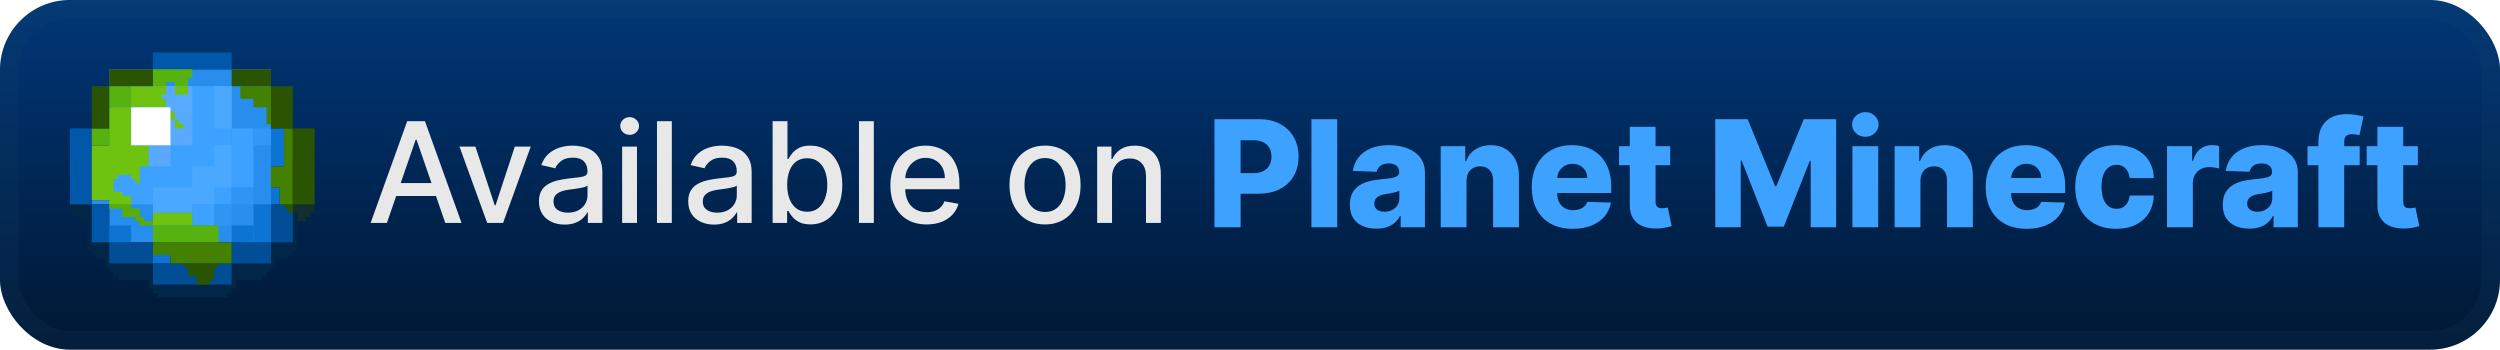 <svg width="286" height="40" viewBox="0 0 286 40" fill="none" xmlns="http://www.w3.org/2000/svg">
<rect width="286" height="40" rx="8" fill="url(#paint0_linear_1_56)"/>
<g clip-path="url(#clip0_1_56)">
<path d="M8 24.345V23.379H17.5V24.345H34V28.69H33.5V29.172H33V29.655H31.5V30.621H31V31.103H30.5V31.586H30V32.069H27V33.035H26.5V33.517H26V34H18V33.517H17.5V33.035H17V32.069H13.5V31.586H13V31.103H12.5V30.621H12V29.655H11V29.172H10.5V28.69H10V25.31H9V24.828H8.5V24.345H8Z" fill="#012647"/>
<path d="M12.5 7.931H31V27.724H12.5V7.931Z" fill="#278EED"/>
<path d="M10.5 22.897H12.5V23.379H10.5V22.897Z" fill="#278EED"/>
<path d="M13 9.862H26.5V23.379H13V9.862Z" fill="#3DA2FF"/>
<path d="M26.5 14.69H29V21.448H26.5V14.69Z" fill="#3DA2FF"/>
<path d="M22 23.379H24.5V25.793H22V23.379Z" fill="#3DA2FF"/>
<path d="M24.5 23.379H26.5V25.793H24.5V23.379Z" fill="#2E95F4"/>
<path d="M26.5 21.448H29V23.379H26.5V21.448Z" fill="#2E95F4"/>
<path d="M17 9.862H22V16.621H17V9.862Z" fill="#57AAFF"/>
<path d="M17 16.621H19.5V19.035H17V16.621Z" fill="#57AAFF"/>
<path d="M24.5 9.862H26.5V14.69H24.5V9.862Z" fill="#4BA8FF"/>
<path d="M24.5 16.621H26.5V21.448H24.5V16.621Z" fill="#4BA8FF"/>
<path d="M22 19.035H24.5V23.379H22V19.035Z" fill="#4BA8FF"/>
<path d="M17.5 21.448H22V24.345H17.5V21.448Z" fill="#4BA8FF"/>
<path d="M12.5 25.793H15V27.724H12.5V25.793Z" fill="#0D74D3"/>
<path d="M17.5 29.172H19.5V30.138H17.5V29.172Z" fill="#0D74D3"/>
<path d="M31 21.448H32V23.379H31V21.448Z" fill="#0D74D3"/>
<path d="M31 14.69H32.5V19.035H31V14.69Z" fill="#0D74D3"/>
<path d="M29 23.379H31V27.724H29V23.379Z" fill="#0D74D3"/>
<path d="M26.5 25.793H29V27.724H26.5V25.793Z" fill="#0D74D3"/>
<path d="M12.5 27.724H17.5V30.138H12.5V27.724Z" fill="#014E96"/>
<path d="M17.5 30.138H26.5V32.552H17.5V30.138Z" fill="#014E96"/>
<path d="M26.5 27.724H31V30.138H26.5V27.724Z" fill="#014E96"/>
<path d="M31 23.379H33.5V27.724H31V23.379Z" fill="#014E96"/>
<path d="M17.5 6H26.5V7.931H17.5V6Z" fill="#0157A9"/>
<path d="M8 14.69H10.5V23.379H8V14.69Z" fill="#0157A9"/>
<path d="M10.5 23.379H12.5V27.724H10.5V23.379Z" fill="#0157A9"/>
<path d="M29 14.69H31V16.621H29V14.69Z" fill="#3198F7"/>
<path d="M33.5 24.345V23.379H36V24.345H35.5V24.828H35V25.31H34V24.345H33.5Z" fill="#132E2F"/>
<path d="M17.5 24.345H22V25.793H17.5V24.345Z" fill="#6EC310"/>
<path d="M19.5 12.759H20V13.724H19.5V12.759Z" fill="#6EC310"/>
<path d="M20 9.862H21.5V10.828H20V9.862Z" fill="#6EC310"/>
<path d="M20 14.69V13.724H20.5V14.207H21V14.69H20Z" fill="#6EC310"/>
<path d="M15 12.276V9.862H19V10.828H18.5V11.31H19V12.276H15Z" fill="#6EC310"/>
<path d="M15 16.621V12.276H12.5V16.621H10.5V22.897H12.5V23.379H15V22.414H14V21.931H13V20.483H13.5V20H15V20.483H15.5V20.965H16V19.035H17V16.621H15Z" fill="#6EC310"/>
<path d="M17.5 27.724V25.793H25V27.724H17.5Z" fill="#57B10F"/>
<path d="M10.5 16.621V14.69H12.5V16.621H10.5Z" fill="#57B10F"/>
<path d="M12.5 12.276V9.862H15V12.276H12.5Z" fill="#57B10F"/>
<path d="M17.5 9.862V7.931H22V8.897H21.5V9.862H20V9.379H19V9.862H17.5Z" fill="#57B10F"/>
<path d="M12.5 23.862V23.379H15V23.862H16V24.828H16.5V25.31H17.5V25.793H16V25.31H15.5V24.828H14V23.862H12.5Z" fill="#58AE01"/>
<path d="M27.5 11.31V9.862H31V14.207H30.5V12.276H29V11.31H27.5Z" fill="#448001"/>
<path d="M32.5 14.69H33.5V23.379H32V21.448H31V19.035H32.5V14.69Z" fill="#448001"/>
<path d="M26.5 30.138V27.724H17.5V29.172H19.5V30.138H26.5Z" fill="#448001"/>
<path d="M12.5 9.862V7.931H17.5V9.862H12.5V14.69H10.5V9.862H12.5Z" fill="#2A5401"/>
<path d="M26.5 9.862V7.931H31V9.862H33.5V14.69H36V23.379H33.5V14.69H31V9.862H26.5Z" fill="#2A5401"/>
<path d="M21 30.621V30.138H25V30.621H24.5V32.069H24V32.552H22.5V31.586H21.5V30.621H21Z" fill="#2A5401"/>
<path d="M33.5 24.345V23.379H32.5V23.862H33V24.345H33.5Z" fill="#2A5401"/>
<path d="M15 16.621V12.276H19.5V16.621H15Z" fill="white"/>
</g>
<g filter="url(#filter0_d_1_56)">
<path d="M44.261 25.5H42.398L46.585 13.864H48.614L52.801 25.5H50.938L47.648 15.977H47.557L44.261 25.5ZM44.574 20.943H50.619V22.421H44.574V20.943ZM60.717 16.773L57.553 25.5H55.734L52.564 16.773H54.388L56.598 23.489H56.689L58.894 16.773H60.717ZM64.604 25.693C64.051 25.693 63.551 25.591 63.104 25.386C62.657 25.178 62.303 24.877 62.041 24.483C61.784 24.089 61.655 23.606 61.655 23.034C61.655 22.542 61.749 22.136 61.939 21.818C62.128 21.5 62.384 21.248 62.706 21.062C63.028 20.877 63.388 20.737 63.785 20.642C64.183 20.547 64.588 20.475 65.001 20.426C65.524 20.366 65.948 20.316 66.274 20.278C66.6 20.237 66.837 20.171 66.984 20.079C67.132 19.989 67.206 19.841 67.206 19.636V19.597C67.206 19.1 67.066 18.716 66.785 18.443C66.509 18.171 66.096 18.034 65.547 18.034C64.975 18.034 64.524 18.161 64.195 18.415C63.869 18.665 63.644 18.943 63.519 19.25L61.922 18.886C62.111 18.356 62.388 17.928 62.751 17.602C63.119 17.273 63.541 17.034 64.019 16.886C64.496 16.735 64.998 16.659 65.524 16.659C65.873 16.659 66.242 16.701 66.632 16.784C67.026 16.864 67.394 17.011 67.734 17.227C68.079 17.443 68.361 17.752 68.581 18.153C68.801 18.551 68.91 19.068 68.91 19.704V25.5H67.251V24.307H67.183C67.073 24.526 66.909 24.742 66.689 24.954C66.469 25.167 66.187 25.343 65.842 25.483C65.498 25.623 65.085 25.693 64.604 25.693ZM64.973 24.329C65.443 24.329 65.844 24.237 66.177 24.051C66.515 23.866 66.77 23.623 66.945 23.324C67.123 23.021 67.212 22.697 67.212 22.352V21.227C67.151 21.288 67.034 21.345 66.859 21.398C66.689 21.447 66.494 21.491 66.274 21.528C66.054 21.562 65.84 21.595 65.632 21.625C65.424 21.651 65.249 21.674 65.109 21.693C64.78 21.735 64.479 21.805 64.206 21.903C63.937 22.002 63.721 22.144 63.558 22.329C63.399 22.511 63.32 22.754 63.32 23.057C63.32 23.477 63.475 23.796 63.785 24.011C64.096 24.224 64.492 24.329 64.973 24.329ZM71.173 25.5V16.773H72.872V25.5H71.173ZM72.031 15.426C71.736 15.426 71.482 15.328 71.27 15.131C71.061 14.93 70.957 14.691 70.957 14.415C70.957 14.134 71.061 13.896 71.27 13.699C71.482 13.498 71.736 13.398 72.031 13.398C72.327 13.398 72.579 13.498 72.787 13.699C72.999 13.896 73.105 14.134 73.105 14.415C73.105 14.691 72.999 14.93 72.787 15.131C72.579 15.328 72.327 15.426 72.031 15.426ZM76.856 13.864V25.5H75.158V13.864H76.856ZM81.682 25.693C81.129 25.693 80.629 25.591 80.182 25.386C79.735 25.178 79.381 24.877 79.119 24.483C78.862 24.089 78.733 23.606 78.733 23.034C78.733 22.542 78.828 22.136 79.017 21.818C79.206 21.5 79.462 21.248 79.784 21.062C80.106 20.877 80.466 20.737 80.864 20.642C81.261 20.547 81.667 20.475 82.079 20.426C82.602 20.366 83.026 20.316 83.352 20.278C83.678 20.237 83.915 20.171 84.062 20.079C84.21 19.989 84.284 19.841 84.284 19.636V19.597C84.284 19.1 84.144 18.716 83.864 18.443C83.587 18.171 83.174 18.034 82.625 18.034C82.053 18.034 81.602 18.161 81.273 18.415C80.947 18.665 80.722 18.943 80.597 19.25L79 18.886C79.189 18.356 79.466 17.928 79.829 17.602C80.197 17.273 80.619 17.034 81.097 16.886C81.574 16.735 82.076 16.659 82.602 16.659C82.951 16.659 83.32 16.701 83.71 16.784C84.104 16.864 84.472 17.011 84.812 17.227C85.157 17.443 85.439 17.752 85.659 18.153C85.879 18.551 85.989 19.068 85.989 19.704V25.5H84.329V24.307H84.261C84.151 24.526 83.987 24.742 83.767 24.954C83.547 25.167 83.265 25.343 82.92 25.483C82.576 25.623 82.163 25.693 81.682 25.693ZM82.051 24.329C82.521 24.329 82.922 24.237 83.256 24.051C83.593 23.866 83.849 23.623 84.023 23.324C84.201 23.021 84.29 22.697 84.29 22.352V21.227C84.229 21.288 84.112 21.345 83.938 21.398C83.767 21.447 83.572 21.491 83.352 21.528C83.133 21.562 82.918 21.595 82.71 21.625C82.502 21.651 82.328 21.674 82.188 21.693C81.858 21.735 81.557 21.805 81.284 21.903C81.015 22.002 80.799 22.144 80.636 22.329C80.477 22.511 80.398 22.754 80.398 23.057C80.398 23.477 80.553 23.796 80.864 24.011C81.174 24.224 81.57 24.329 82.051 24.329ZM88.388 25.5V13.864H90.087V18.188H90.189C90.287 18.006 90.429 17.796 90.615 17.557C90.801 17.318 91.058 17.11 91.388 16.932C91.717 16.75 92.153 16.659 92.695 16.659C93.399 16.659 94.028 16.837 94.581 17.193C95.134 17.549 95.568 18.062 95.882 18.733C96.2 19.403 96.359 20.21 96.359 21.153C96.359 22.097 96.202 22.905 95.888 23.579C95.573 24.25 95.141 24.767 94.592 25.131C94.043 25.491 93.416 25.671 92.712 25.671C92.181 25.671 91.748 25.581 91.41 25.403C91.077 25.225 90.816 25.017 90.626 24.778C90.437 24.54 90.291 24.328 90.189 24.142H90.047V25.5H88.388ZM90.052 21.136C90.052 21.75 90.142 22.288 90.32 22.75C90.498 23.212 90.755 23.574 91.092 23.835C91.429 24.093 91.842 24.222 92.331 24.222C92.838 24.222 93.263 24.087 93.604 23.818C93.945 23.546 94.202 23.176 94.376 22.71C94.554 22.244 94.643 21.72 94.643 21.136C94.643 20.561 94.556 20.044 94.382 19.585C94.212 19.127 93.954 18.765 93.609 18.5C93.268 18.235 92.842 18.102 92.331 18.102C91.838 18.102 91.422 18.229 91.081 18.483C90.744 18.737 90.488 19.091 90.314 19.546C90.14 20 90.052 20.53 90.052 21.136ZM99.966 13.864V25.5H98.267V13.864H99.966ZM106.013 25.676C105.153 25.676 104.412 25.492 103.791 25.125C103.174 24.754 102.696 24.233 102.359 23.562C102.026 22.888 101.859 22.099 101.859 21.193C101.859 20.299 102.026 19.511 102.359 18.829C102.696 18.148 103.166 17.616 103.768 17.233C104.375 16.85 105.083 16.659 105.893 16.659C106.386 16.659 106.863 16.741 107.325 16.903C107.787 17.066 108.202 17.322 108.57 17.671C108.937 18.019 109.227 18.472 109.439 19.028C109.651 19.581 109.757 20.254 109.757 21.046V21.648H102.82V20.375H108.092C108.092 19.928 108.001 19.532 107.82 19.188C107.638 18.839 107.382 18.564 107.053 18.364C106.727 18.163 106.344 18.062 105.905 18.062C105.428 18.062 105.011 18.18 104.655 18.415C104.303 18.646 104.03 18.949 103.837 19.324C103.647 19.695 103.553 20.099 103.553 20.534V21.528C103.553 22.112 103.655 22.608 103.859 23.017C104.068 23.426 104.357 23.739 104.729 23.954C105.1 24.167 105.534 24.273 106.03 24.273C106.352 24.273 106.645 24.227 106.91 24.136C107.176 24.042 107.405 23.901 107.598 23.716C107.791 23.53 107.939 23.301 108.041 23.028L109.649 23.318C109.52 23.792 109.289 24.206 108.956 24.562C108.626 24.915 108.212 25.189 107.712 25.386C107.215 25.579 106.649 25.676 106.013 25.676ZM119.553 25.676C118.734 25.676 118.02 25.489 117.41 25.114C116.801 24.739 116.327 24.214 115.99 23.54C115.653 22.866 115.484 22.078 115.484 21.176C115.484 20.271 115.653 19.479 115.99 18.801C116.327 18.123 116.801 17.597 117.41 17.222C118.02 16.847 118.734 16.659 119.553 16.659C120.371 16.659 121.085 16.847 121.695 17.222C122.304 17.597 122.778 18.123 123.115 18.801C123.452 19.479 123.621 20.271 123.621 21.176C123.621 22.078 123.452 22.866 123.115 23.54C122.778 24.214 122.304 24.739 121.695 25.114C121.085 25.489 120.371 25.676 119.553 25.676ZM119.558 24.25C120.089 24.25 120.528 24.11 120.876 23.829C121.225 23.549 121.482 23.176 121.649 22.71C121.82 22.244 121.905 21.731 121.905 21.171C121.905 20.614 121.82 20.102 121.649 19.636C121.482 19.167 121.225 18.79 120.876 18.506C120.528 18.222 120.089 18.079 119.558 18.079C119.024 18.079 118.581 18.222 118.229 18.506C117.88 18.79 117.621 19.167 117.45 19.636C117.284 20.102 117.2 20.614 117.2 21.171C117.2 21.731 117.284 22.244 117.45 22.71C117.621 23.176 117.88 23.549 118.229 23.829C118.581 24.11 119.024 24.25 119.558 24.25ZM127.216 20.318V25.5H125.517V16.773H127.148V18.193H127.256C127.456 17.731 127.771 17.36 128.199 17.079C128.631 16.799 129.174 16.659 129.83 16.659C130.424 16.659 130.945 16.784 131.392 17.034C131.839 17.28 132.186 17.648 132.432 18.136C132.678 18.625 132.801 19.229 132.801 19.949V25.5H131.102V20.153C131.102 19.521 130.937 19.026 130.608 18.671C130.278 18.311 129.826 18.131 129.25 18.131C128.856 18.131 128.506 18.216 128.199 18.386C127.896 18.557 127.655 18.807 127.477 19.136C127.303 19.462 127.216 19.856 127.216 20.318Z" fill="#E8E8E8"/>
<path d="M138.936 26V13.636H144.043C144.969 13.636 145.767 13.818 146.44 14.18C147.116 14.538 147.637 15.039 148.003 15.683C148.369 16.323 148.553 17.067 148.553 17.916C148.553 18.77 148.365 19.516 147.991 20.156C147.621 20.792 147.092 21.285 146.403 21.635C145.715 21.985 144.898 22.16 143.952 22.16H140.801V19.806H143.397C143.848 19.806 144.224 19.728 144.526 19.571C144.832 19.414 145.063 19.194 145.22 18.913C145.377 18.627 145.456 18.295 145.456 17.916C145.456 17.534 145.377 17.204 145.22 16.927C145.063 16.645 144.832 16.427 144.526 16.274C144.22 16.122 143.844 16.045 143.397 16.045H141.924V26H138.936ZM152.978 13.636V26H150.026V13.636H152.978ZM157.471 26.157C156.879 26.157 156.354 26.058 155.895 25.861C155.44 25.66 155.08 25.358 154.814 24.956C154.553 24.549 154.422 24.04 154.422 23.428C154.422 22.913 154.512 22.479 154.694 22.124C154.875 21.77 155.124 21.482 155.442 21.261C155.76 21.04 156.126 20.873 156.541 20.76C156.955 20.643 157.398 20.565 157.869 20.524C158.396 20.476 158.821 20.426 159.143 20.374C159.465 20.317 159.698 20.239 159.843 20.138C159.992 20.034 160.066 19.887 160.066 19.697V19.667C160.066 19.357 159.96 19.118 159.747 18.949C159.533 18.78 159.245 18.695 158.883 18.695C158.493 18.695 158.179 18.78 157.941 18.949C157.704 19.118 157.553 19.351 157.489 19.649L154.766 19.553C154.847 18.989 155.054 18.486 155.388 18.043C155.726 17.597 156.189 17.246 156.776 16.993C157.368 16.735 158.078 16.607 158.907 16.607C159.499 16.607 160.044 16.677 160.543 16.818C161.042 16.955 161.477 17.156 161.847 17.422C162.218 17.683 162.503 18.005 162.705 18.387C162.91 18.77 163.012 19.206 163.012 19.697V26H160.235V24.708H160.163C159.998 25.022 159.787 25.288 159.529 25.505C159.276 25.722 158.976 25.885 158.63 25.994C158.288 26.103 157.901 26.157 157.471 26.157ZM158.382 24.225C158.7 24.225 158.986 24.161 159.239 24.032C159.497 23.903 159.702 23.726 159.855 23.501C160.008 23.271 160.085 23.006 160.085 22.704V21.822C160 21.867 159.897 21.907 159.777 21.943C159.66 21.979 159.531 22.014 159.39 22.046C159.249 22.078 159.105 22.106 158.956 22.13C158.807 22.154 158.664 22.177 158.527 22.197C158.249 22.241 158.012 22.309 157.815 22.402C157.622 22.495 157.473 22.615 157.368 22.764C157.267 22.909 157.217 23.082 157.217 23.283C157.217 23.589 157.326 23.823 157.543 23.984C157.764 24.145 158.044 24.225 158.382 24.225ZM167.77 20.712V26H164.818V16.727H167.625V18.43H167.727C167.933 17.862 168.283 17.418 168.778 17.096C169.273 16.77 169.862 16.607 170.547 16.607C171.199 16.607 171.764 16.753 172.243 17.047C172.726 17.337 173.1 17.744 173.366 18.267C173.635 18.786 173.768 19.394 173.764 20.09V26H170.812V20.669C170.816 20.154 170.685 19.752 170.42 19.462C170.158 19.172 169.794 19.027 169.327 19.027C169.017 19.027 168.744 19.096 168.506 19.233C168.273 19.365 168.092 19.557 167.963 19.806C167.838 20.056 167.774 20.358 167.77 20.712ZM179.926 26.175C178.957 26.175 178.119 25.984 177.415 25.602C176.715 25.215 176.176 24.666 175.797 23.953C175.423 23.237 175.236 22.386 175.236 21.4C175.236 20.442 175.425 19.605 175.803 18.889C176.182 18.168 176.715 17.609 177.403 17.21C178.091 16.808 178.902 16.607 179.836 16.607C180.496 16.607 181.1 16.709 181.647 16.914C182.194 17.12 182.667 17.424 183.066 17.826C183.464 18.229 183.774 18.726 183.995 19.317C184.217 19.905 184.327 20.579 184.327 21.34V22.076H176.268V20.361H181.581C181.577 20.048 181.502 19.768 181.357 19.522C181.212 19.277 181.013 19.086 180.76 18.949C180.51 18.808 180.222 18.738 179.896 18.738C179.566 18.738 179.27 18.812 179.009 18.961C178.747 19.106 178.54 19.305 178.387 19.559C178.234 19.808 178.154 20.092 178.146 20.41V22.154C178.146 22.533 178.22 22.865 178.369 23.151C178.518 23.432 178.729 23.652 179.003 23.809C179.276 23.966 179.602 24.044 179.981 24.044C180.242 24.044 180.48 24.008 180.693 23.935C180.906 23.863 181.09 23.756 181.242 23.615C181.395 23.474 181.51 23.302 181.587 23.096L184.297 23.175C184.184 23.782 183.937 24.312 183.555 24.762C183.176 25.209 182.679 25.557 182.064 25.807C181.448 26.052 180.735 26.175 179.926 26.175ZM191.069 16.727V18.901H185.219V16.727H191.069ZM186.445 14.506H189.397V23.084C189.397 23.265 189.425 23.412 189.481 23.525C189.542 23.634 189.628 23.712 189.741 23.76C189.854 23.805 189.989 23.827 190.145 23.827C190.258 23.827 190.377 23.817 190.502 23.797C190.63 23.772 190.727 23.752 190.791 23.736L191.238 25.867C191.097 25.907 190.898 25.958 190.64 26.018C190.387 26.078 190.083 26.117 189.729 26.133C189.037 26.165 188.443 26.084 187.948 25.891C187.457 25.694 187.081 25.388 186.819 24.974C186.562 24.559 186.437 24.038 186.445 23.41V14.506ZM196.228 13.636H199.928L203.068 21.291H203.212L206.352 13.636H210.052V26H207.142V18.405H207.04L204.07 25.922H202.21L199.24 18.363H199.137V26H196.228V13.636ZM211.916 26V16.727H214.868V26H211.916ZM213.395 15.647C212.981 15.647 212.624 15.51 212.327 15.236C212.029 14.958 211.88 14.624 211.88 14.234C211.88 13.848 212.029 13.518 212.327 13.244C212.624 12.966 212.981 12.827 213.395 12.827C213.814 12.827 214.17 12.966 214.464 13.244C214.762 13.518 214.91 13.848 214.91 14.234C214.91 14.624 214.762 14.958 214.464 15.236C214.17 15.51 213.814 15.647 213.395 15.647ZM219.699 20.712V26H216.747V16.727H219.554V18.43H219.657C219.862 17.862 220.212 17.418 220.707 17.096C221.202 16.77 221.792 16.607 222.476 16.607C223.128 16.607 223.694 16.753 224.173 17.047C224.656 17.337 225.03 17.744 225.295 18.267C225.565 18.786 225.698 19.394 225.694 20.09V26H222.742V20.669C222.746 20.154 222.615 19.752 222.349 19.462C222.088 19.172 221.724 19.027 221.257 19.027C220.947 19.027 220.673 19.096 220.436 19.233C220.202 19.365 220.021 19.557 219.892 19.806C219.768 20.056 219.703 20.358 219.699 20.712ZM231.856 26.175C230.886 26.175 230.049 25.984 229.345 25.602C228.644 25.215 228.105 24.666 227.727 23.953C227.353 23.237 227.165 22.386 227.165 21.4C227.165 20.442 227.355 19.605 227.733 18.889C228.111 18.168 228.644 17.609 229.333 17.21C230.021 16.808 230.832 16.607 231.766 16.607C232.426 16.607 233.029 16.709 233.577 16.914C234.124 17.12 234.597 17.424 234.995 17.826C235.394 18.229 235.704 18.726 235.925 19.317C236.146 19.905 236.257 20.579 236.257 21.34V22.076H228.198V20.361H233.51C233.506 20.048 233.432 19.768 233.287 19.522C233.142 19.277 232.943 19.086 232.689 18.949C232.44 18.808 232.152 18.738 231.826 18.738C231.496 18.738 231.2 18.812 230.939 18.961C230.677 19.106 230.47 19.305 230.317 19.559C230.164 19.808 230.083 20.092 230.075 20.41V22.154C230.075 22.533 230.15 22.865 230.299 23.151C230.448 23.432 230.659 23.652 230.932 23.809C231.206 23.966 231.532 24.044 231.91 24.044C232.172 24.044 232.41 24.008 232.623 23.935C232.836 23.863 233.019 23.756 233.172 23.615C233.325 23.474 233.44 23.302 233.516 23.096L236.227 23.175C236.114 23.782 235.867 24.312 235.484 24.762C235.106 25.209 234.609 25.557 233.993 25.807C233.377 26.052 232.665 26.175 231.856 26.175ZM242.093 26.175C241.115 26.175 240.276 25.974 239.576 25.571C238.88 25.169 238.344 24.61 237.97 23.893C237.596 23.173 237.409 22.34 237.409 21.394C237.409 20.444 237.596 19.611 237.97 18.895C238.348 18.174 238.886 17.613 239.582 17.21C240.282 16.808 241.117 16.607 242.087 16.607C242.944 16.607 243.691 16.762 244.327 17.071C244.967 17.381 245.466 17.82 245.824 18.387C246.186 18.951 246.377 19.613 246.398 20.374H243.639C243.582 19.899 243.421 19.526 243.156 19.257C242.894 18.987 242.552 18.852 242.129 18.852C241.787 18.852 241.488 18.949 241.23 19.142C240.972 19.331 240.771 19.613 240.626 19.987C240.485 20.358 240.415 20.816 240.415 21.364C240.415 21.911 240.485 22.374 240.626 22.752C240.771 23.126 240.972 23.41 241.23 23.603C241.488 23.793 241.787 23.887 242.129 23.887C242.403 23.887 242.645 23.829 242.854 23.712C243.067 23.595 243.242 23.424 243.379 23.199C243.516 22.97 243.602 22.692 243.639 22.366H246.398C246.369 23.13 246.178 23.799 245.824 24.37C245.474 24.942 244.981 25.386 244.345 25.704C243.713 26.018 242.963 26.175 242.093 26.175ZM247.908 26V16.727H250.776V18.418H250.872C251.041 17.806 251.317 17.351 251.7 17.053C252.082 16.751 252.527 16.601 253.034 16.601C253.171 16.601 253.311 16.611 253.456 16.631C253.601 16.647 253.736 16.673 253.861 16.709V19.275C253.72 19.227 253.535 19.188 253.305 19.16C253.08 19.132 252.879 19.118 252.702 19.118C252.351 19.118 252.036 19.196 251.754 19.353C251.476 19.506 251.257 19.722 251.096 19.999C250.939 20.273 250.86 20.595 250.86 20.965V26H247.908ZM257.329 26.157C256.737 26.157 256.212 26.058 255.753 25.861C255.299 25.66 254.938 25.358 254.673 24.956C254.411 24.549 254.28 24.04 254.28 23.428C254.28 22.913 254.371 22.479 254.552 22.124C254.733 21.77 254.983 21.482 255.301 21.261C255.618 21.04 255.985 20.873 256.399 20.76C256.814 20.643 257.257 20.565 257.727 20.524C258.255 20.476 258.679 20.426 259.001 20.374C259.323 20.317 259.557 20.239 259.701 20.138C259.85 20.034 259.925 19.887 259.925 19.697V19.667C259.925 19.357 259.818 19.118 259.605 18.949C259.392 18.78 259.104 18.695 258.742 18.695C258.351 18.695 258.037 18.78 257.8 18.949C257.562 19.118 257.411 19.351 257.347 19.649L254.624 19.553C254.705 18.989 254.912 18.486 255.246 18.043C255.584 17.597 256.047 17.246 256.635 16.993C257.226 16.735 257.937 16.607 258.766 16.607C259.357 16.607 259.903 16.677 260.402 16.818C260.901 16.955 261.335 17.156 261.706 17.422C262.076 17.683 262.362 18.005 262.563 18.387C262.768 18.77 262.871 19.206 262.871 19.697V26H260.094V24.708H260.021C259.856 25.022 259.645 25.288 259.388 25.505C259.134 25.722 258.834 25.885 258.488 25.994C258.146 26.103 257.76 26.157 257.329 26.157ZM258.241 24.225C258.558 24.225 258.844 24.161 259.098 24.032C259.355 23.903 259.561 23.726 259.714 23.501C259.866 23.271 259.943 23.006 259.943 22.704V21.822C259.858 21.867 259.756 21.907 259.635 21.943C259.518 21.979 259.39 22.014 259.249 22.046C259.108 22.078 258.963 22.106 258.814 22.13C258.665 22.154 258.522 22.177 258.385 22.197C258.108 22.241 257.87 22.309 257.673 22.402C257.48 22.495 257.331 22.615 257.226 22.764C257.126 22.909 257.075 23.082 257.075 23.283C257.075 23.589 257.184 23.823 257.401 23.984C257.623 24.145 257.902 24.225 258.241 24.225ZM269.946 16.727V18.901L263.982 18.901V16.727H269.946ZM265.225 26V16.256C265.225 15.54 265.36 14.946 265.63 14.476C265.899 14.001 266.274 13.646 266.753 13.413C267.232 13.175 267.785 13.057 268.413 13.057C268.823 13.057 269.21 13.089 269.572 13.153C269.938 13.214 270.21 13.268 270.387 13.316L269.916 15.478C269.807 15.441 269.674 15.411 269.518 15.387C269.365 15.363 269.22 15.351 269.083 15.351C268.737 15.351 268.499 15.427 268.37 15.58C268.242 15.733 268.177 15.943 268.177 16.208V26H265.225ZM276.6 16.727V18.901H270.751V16.727H276.6ZM271.976 14.506H274.928V23.084C274.928 23.265 274.956 23.412 275.013 23.525C275.073 23.634 275.16 23.712 275.272 23.76C275.385 23.805 275.52 23.827 275.677 23.827C275.789 23.827 275.908 23.817 276.033 23.797C276.162 23.772 276.258 23.752 276.323 23.736L276.769 25.867C276.629 25.907 276.429 25.958 276.172 26.018C275.918 26.078 275.614 26.117 275.26 26.133C274.568 26.165 273.974 26.084 273.479 25.891C272.988 25.694 272.612 25.388 272.35 24.974C272.093 24.559 271.968 24.038 271.976 23.41V14.506Z" fill="#3DA2FF"/>
</g>
<rect x="1.071" y="1.071" width="283.857" height="37.857" rx="6.929" stroke="#214A6F" stroke-opacity="0.15" stroke-width="2.143"/>
<defs>
<filter id="filter0_d_1_56" x="36.286" y="4.786" width="247.428" height="30.429" filterUnits="userSpaceOnUse" color-interpolation-filters="sRGB">
<feFlood flood-opacity="0" result="BackgroundImageFix"/>
<feColorMatrix in="SourceAlpha" type="matrix" values="0 0 0 0 0 0 0 0 0 0 0 0 0 0 0 0 0 0 127 0" result="hardAlpha"/>
<feOffset/>
<feGaussianBlur stdDeviation="2.857"/>
<feComposite in2="hardAlpha" operator="out"/>
<feColorMatrix type="matrix" values="0 0 0 0 0 0 0 0 0 0 0 0 0 0 0 0 0 0 0.25 0"/>
<feBlend mode="normal" in2="BackgroundImageFix" result="effect1_dropShadow_1_56"/>
<feBlend mode="normal" in="SourceGraphic" in2="effect1_dropShadow_1_56" result="shape"/>
</filter>
<linearGradient id="paint0_linear_1_56" x1="143" y1="0" x2="143" y2="40" gradientUnits="userSpaceOnUse">
<stop stop-color="#003778"/>
<stop offset="1" stop-color="#001733"/>
</linearGradient>
<clipPath id="clip0_1_56">
<rect width="28" height="28" fill="white" transform="translate(8 6)"/>
</clipPath>
</defs>
</svg>
